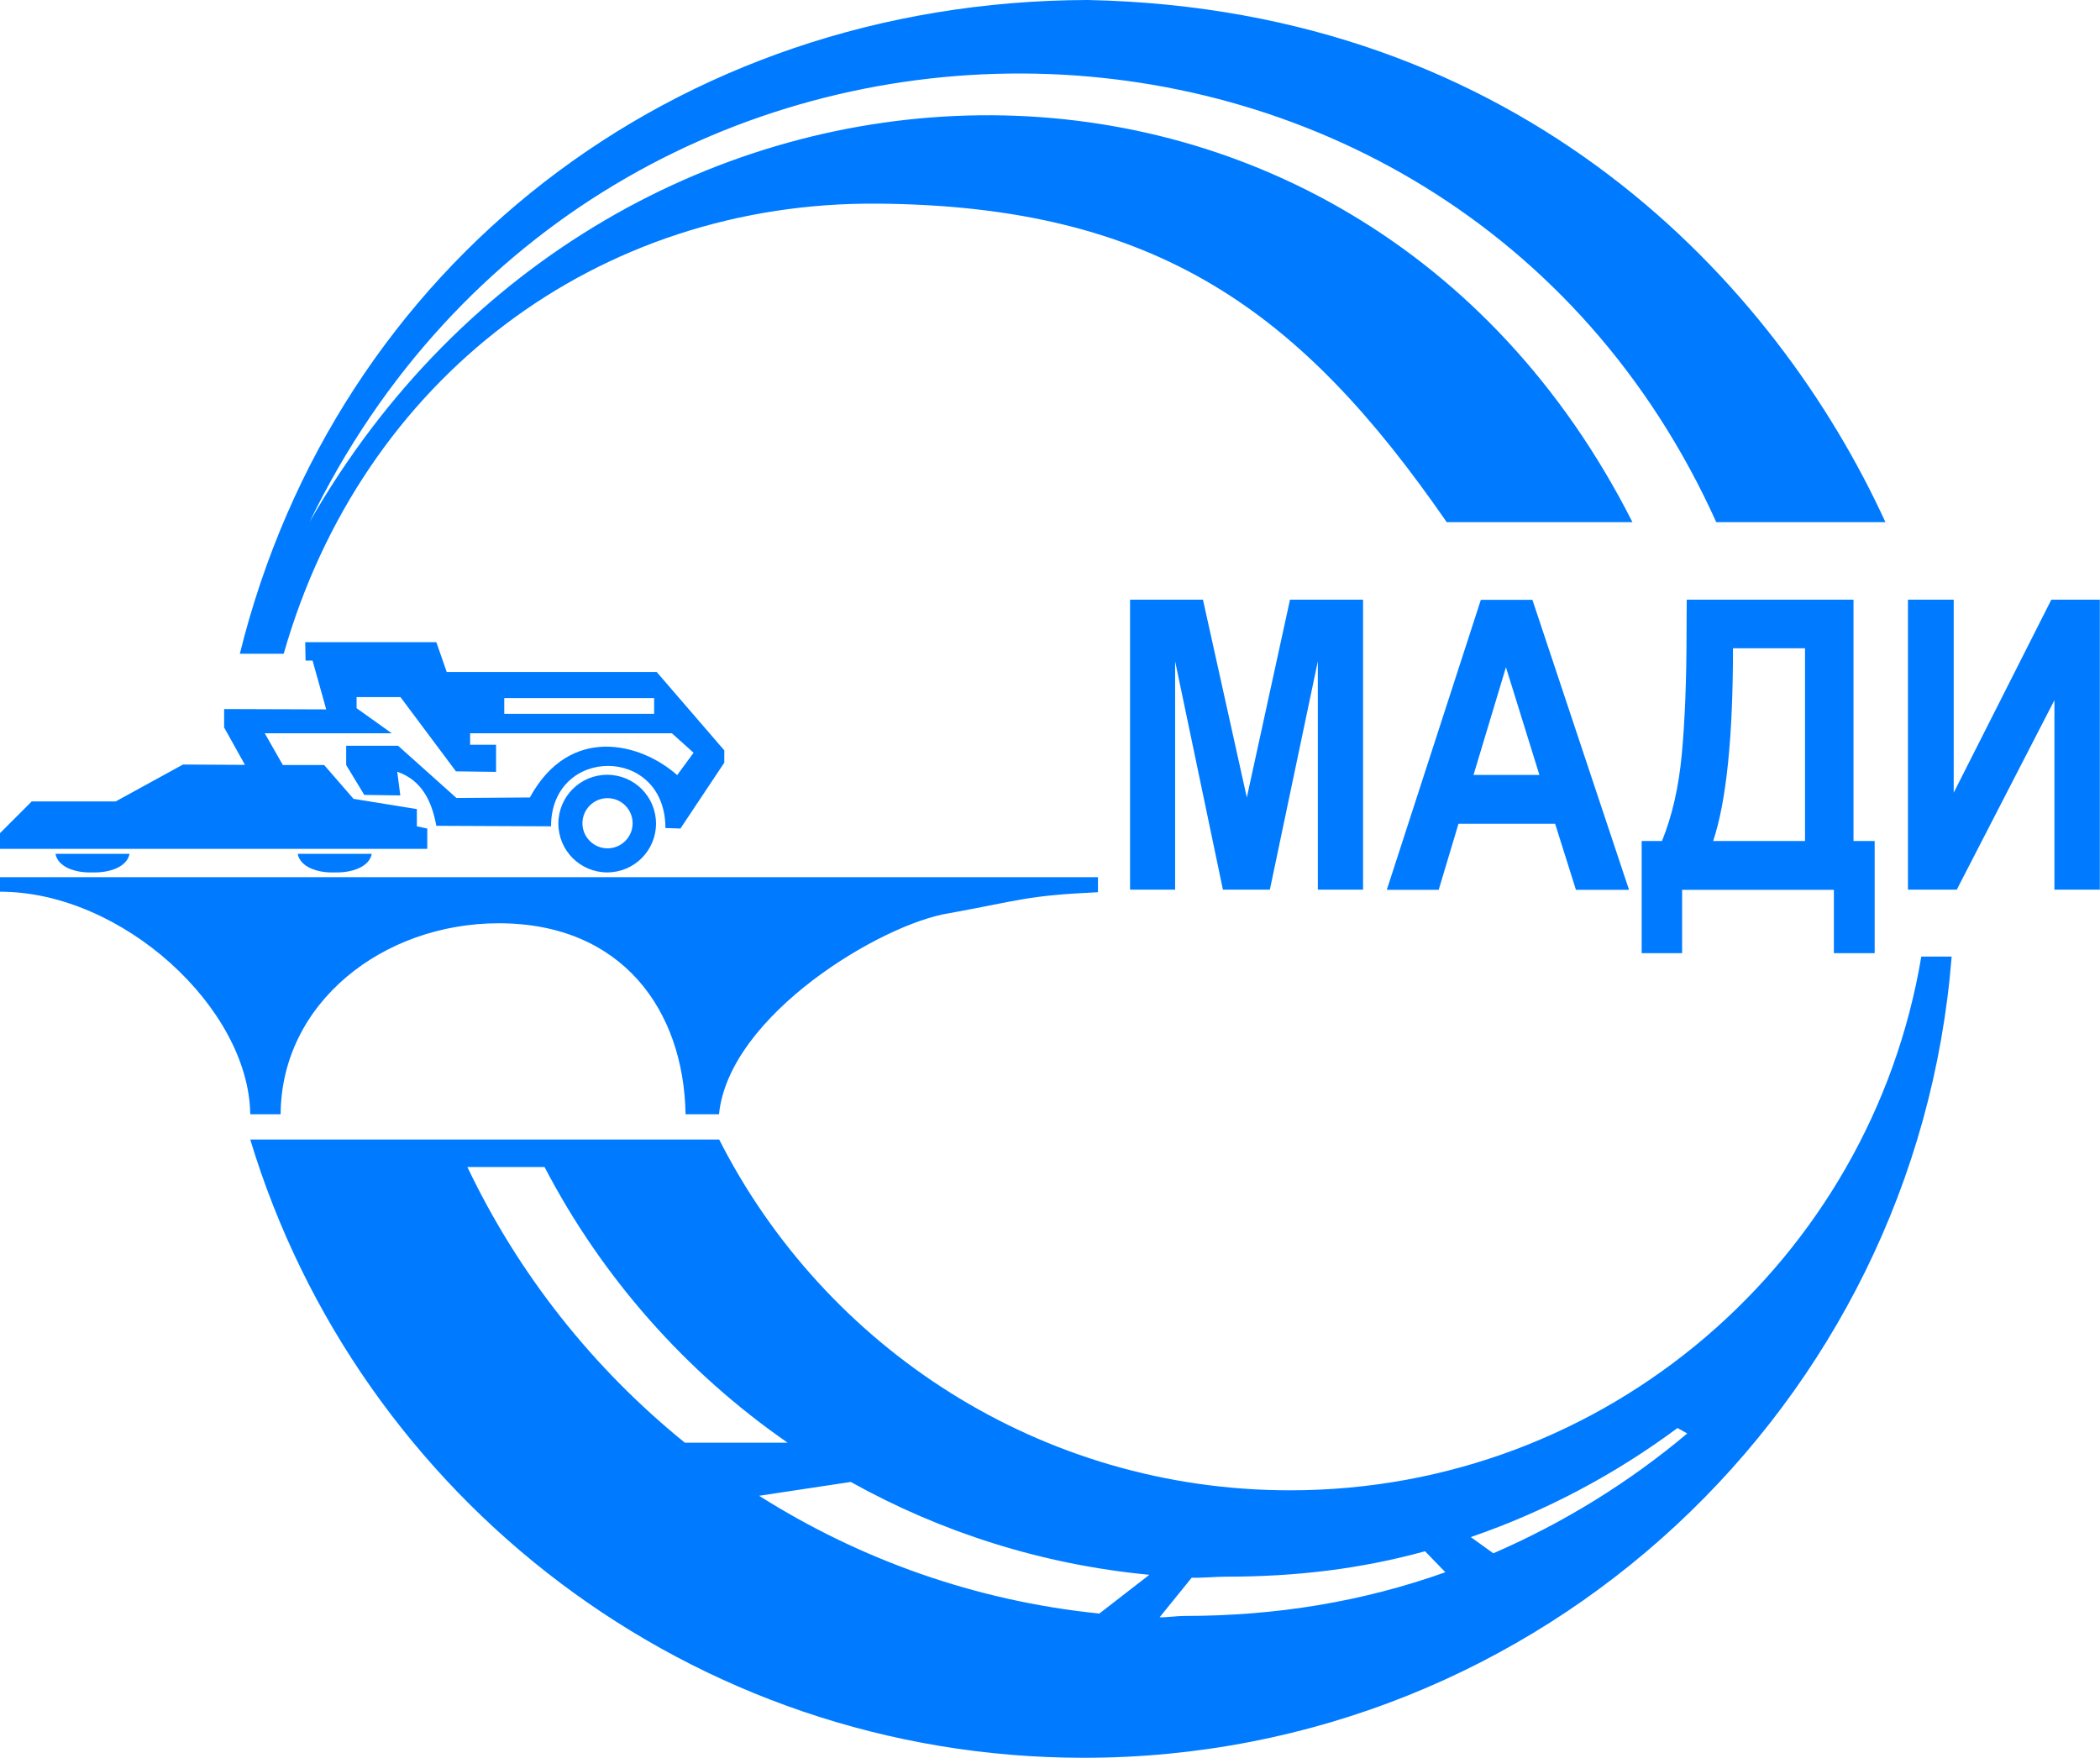 <svg class="icon-left-to-top-menu" xmlns="http://www.w3.org/2000/svg" viewBox="0 0 1230.2 1029.9">
    <g>
        <path d="M662,521.3V351.3h42.7l25.7,115.9l25.3-115.9h42.8v169.9H772V387.4l-28.1,133.8h-27.5l-28-133.8v133.8H662L662,521.3z
                 M954.3,521.3h-31.1L911,482.6h-56.6l-11.6,38.7h-30.4l55.1-169.9h30.2L954.3,521.3L954.3,521.3z M901.8,454l-19.6-63.1l-19,63.1
                 H901.8L901.8,454z M988.1,351.3h97.7v141.4h12.4v65.7h-23.9v-37.1h-88.9v37.1h-23.7v-65.7h11.9c5.9-14.5,9.8-31.4,11.6-50.7
                 c1.8-19.1,2.8-43.5,2.8-72.7L988.1,351.3L988.1,351.3z M1015.2,379.8c0,51.6-3.8,89.4-11.6,112.9h53.8V379.8H1015.2L1015.2,379.8z
                 M1117.7,351.3h26.8v113.1l57.2-113.1h28.4v169.9h-26.6v-111l-57.2,111h-28.6V351.3z" fill="#007bff"></path>
        <path d="M0,522.4v-8.5h643.2v8.8c-42.2,2-45.3,4.7-87.1,12.3c-39.2,6-129.1,59.5-134.9,117.8h-19.6c-1-61.1-37.3-111.9-109.4-111.9
                 c-68,0-127.5,46.7-127.8,111.9h-17.8C145.8,590.7,71.8,522.4,0,522.4L0,522.4z" fill="#007bff"></path>
        <path d="M143.5,448.1l-36.3-0.2l-39.4,21.6H18.6L0,488.1v9.2h250.3v-11.9l-6.1-1.3v-10.1l-37.1-6l-17.2-19.8h-24.2l-10.6-18.6h74.4
                 l-20.6-14.7v-6.5h25.7l32.5,43.5l23.5,0.3v-15.9h-15.2v-6.7h118.2l12.7,11.4l-9.6,13.1c-21.4-19-62.9-29.8-86.3,13.1l-43,0.3
                 l-34.2-30.6h-30.4v11.3l10.6,17.5l21.1,0.3l-1.8-13.9c14.6,5.1,20.3,17.5,22.9,31.7l67.2,0.3c0-47.1,67-47.6,67,1l8.8,0.3
                 l25.7-38.6v-7.2l-39.6-45.9H261.7l-6.1-17.5h-76.8L179,387h4.1l8,28.6l-59.8-0.2v10.8L143.5,448.1L143.5,448.1z M295.4,409h87.8
                 v9.2h-87.8V409z M355.7,453.9c-15.8,0-28.6,12.8-28.6,28.6s12.8,28.6,28.6,28.6c15.8,0,28.6-12.8,28.6-28.6
                 S371.5,453.9,355.7,453.9z M370.6,482.3c0,8.1-6.6,14.7-14.7,14.7c-8.1,0-14.7-6.6-14.7-14.7c0-8.1,6.6-14.7,14.7-14.7
                 C364,467.6,370.6,474.2,370.6,482.3z" fill="#007bff"></path>
        <path d="M181.3,305.9c178-311.1,610.7-324.5,775,0H847.5C762.2,182.5,678,120.6,514.1,119.3C350.1,118,212.2,221.6,166.2,383h-25.7
                 c56.2-227,254-382.4,496.7-383c255,5.2,403.3,166.2,467.3,305.9h-99.1C848.2-42.5,352.3-46.6,181.3,305.9L181.3,305.9z" fill="#007bff"></path>
        <path d="M32.5,500.2c1.4,7.7,11.5,11.3,21.7,10.9c10.1,0.3,20.2-3.2,21.7-10.9H32.5z" fill="#007bff"></path>
        <path d="M174.4,500.2c1.4,7.7,11.5,11.3,21.7,10.9c10.1,0.3,20.2-3.2,21.7-10.9H174.4z" fill="#007bff"></path>
        <path d="M1125.5,560.5c-29.7,177.4-184,312.6-369.8,312.6c-146.1,0-272.5-83.6-334.4-205.5H146.6c63.4,209.6,258,362.2,488.3,362.2
                 c268,0,487.7-206.7,508.4-469.4H1125.5z M273.8,683.7H319c33.7,64.7,82.8,120.2,142.4,161.5h-60.2
                 C347.6,801.8,303.8,746.7,273.8,683.7z M644,945.3c-72.8-7.4-140.5-31.8-199.3-69l53.7-8.1c52.7,29.4,111.9,48.4,174.9,54.4
                 L644,945.3z M693.6,946.7c-4.1,0-10.2,0.9-14.3,0.8l18.8-23.2c6,0.2,13.9-0.6,20-0.6c41.1,0,78.9-4.5,116.7-14.9l11.9,12.3
                 C798.3,938.3,748,946.7,693.6,946.7z M874.8,910l-13.2-9.5c43.9-15.1,84.6-36.8,121.1-63.9l5.7,3.2
                 C954.4,868.4,916.1,892.1,874.8,910z" fill="#007bff"></path>
    </g>
</svg>
